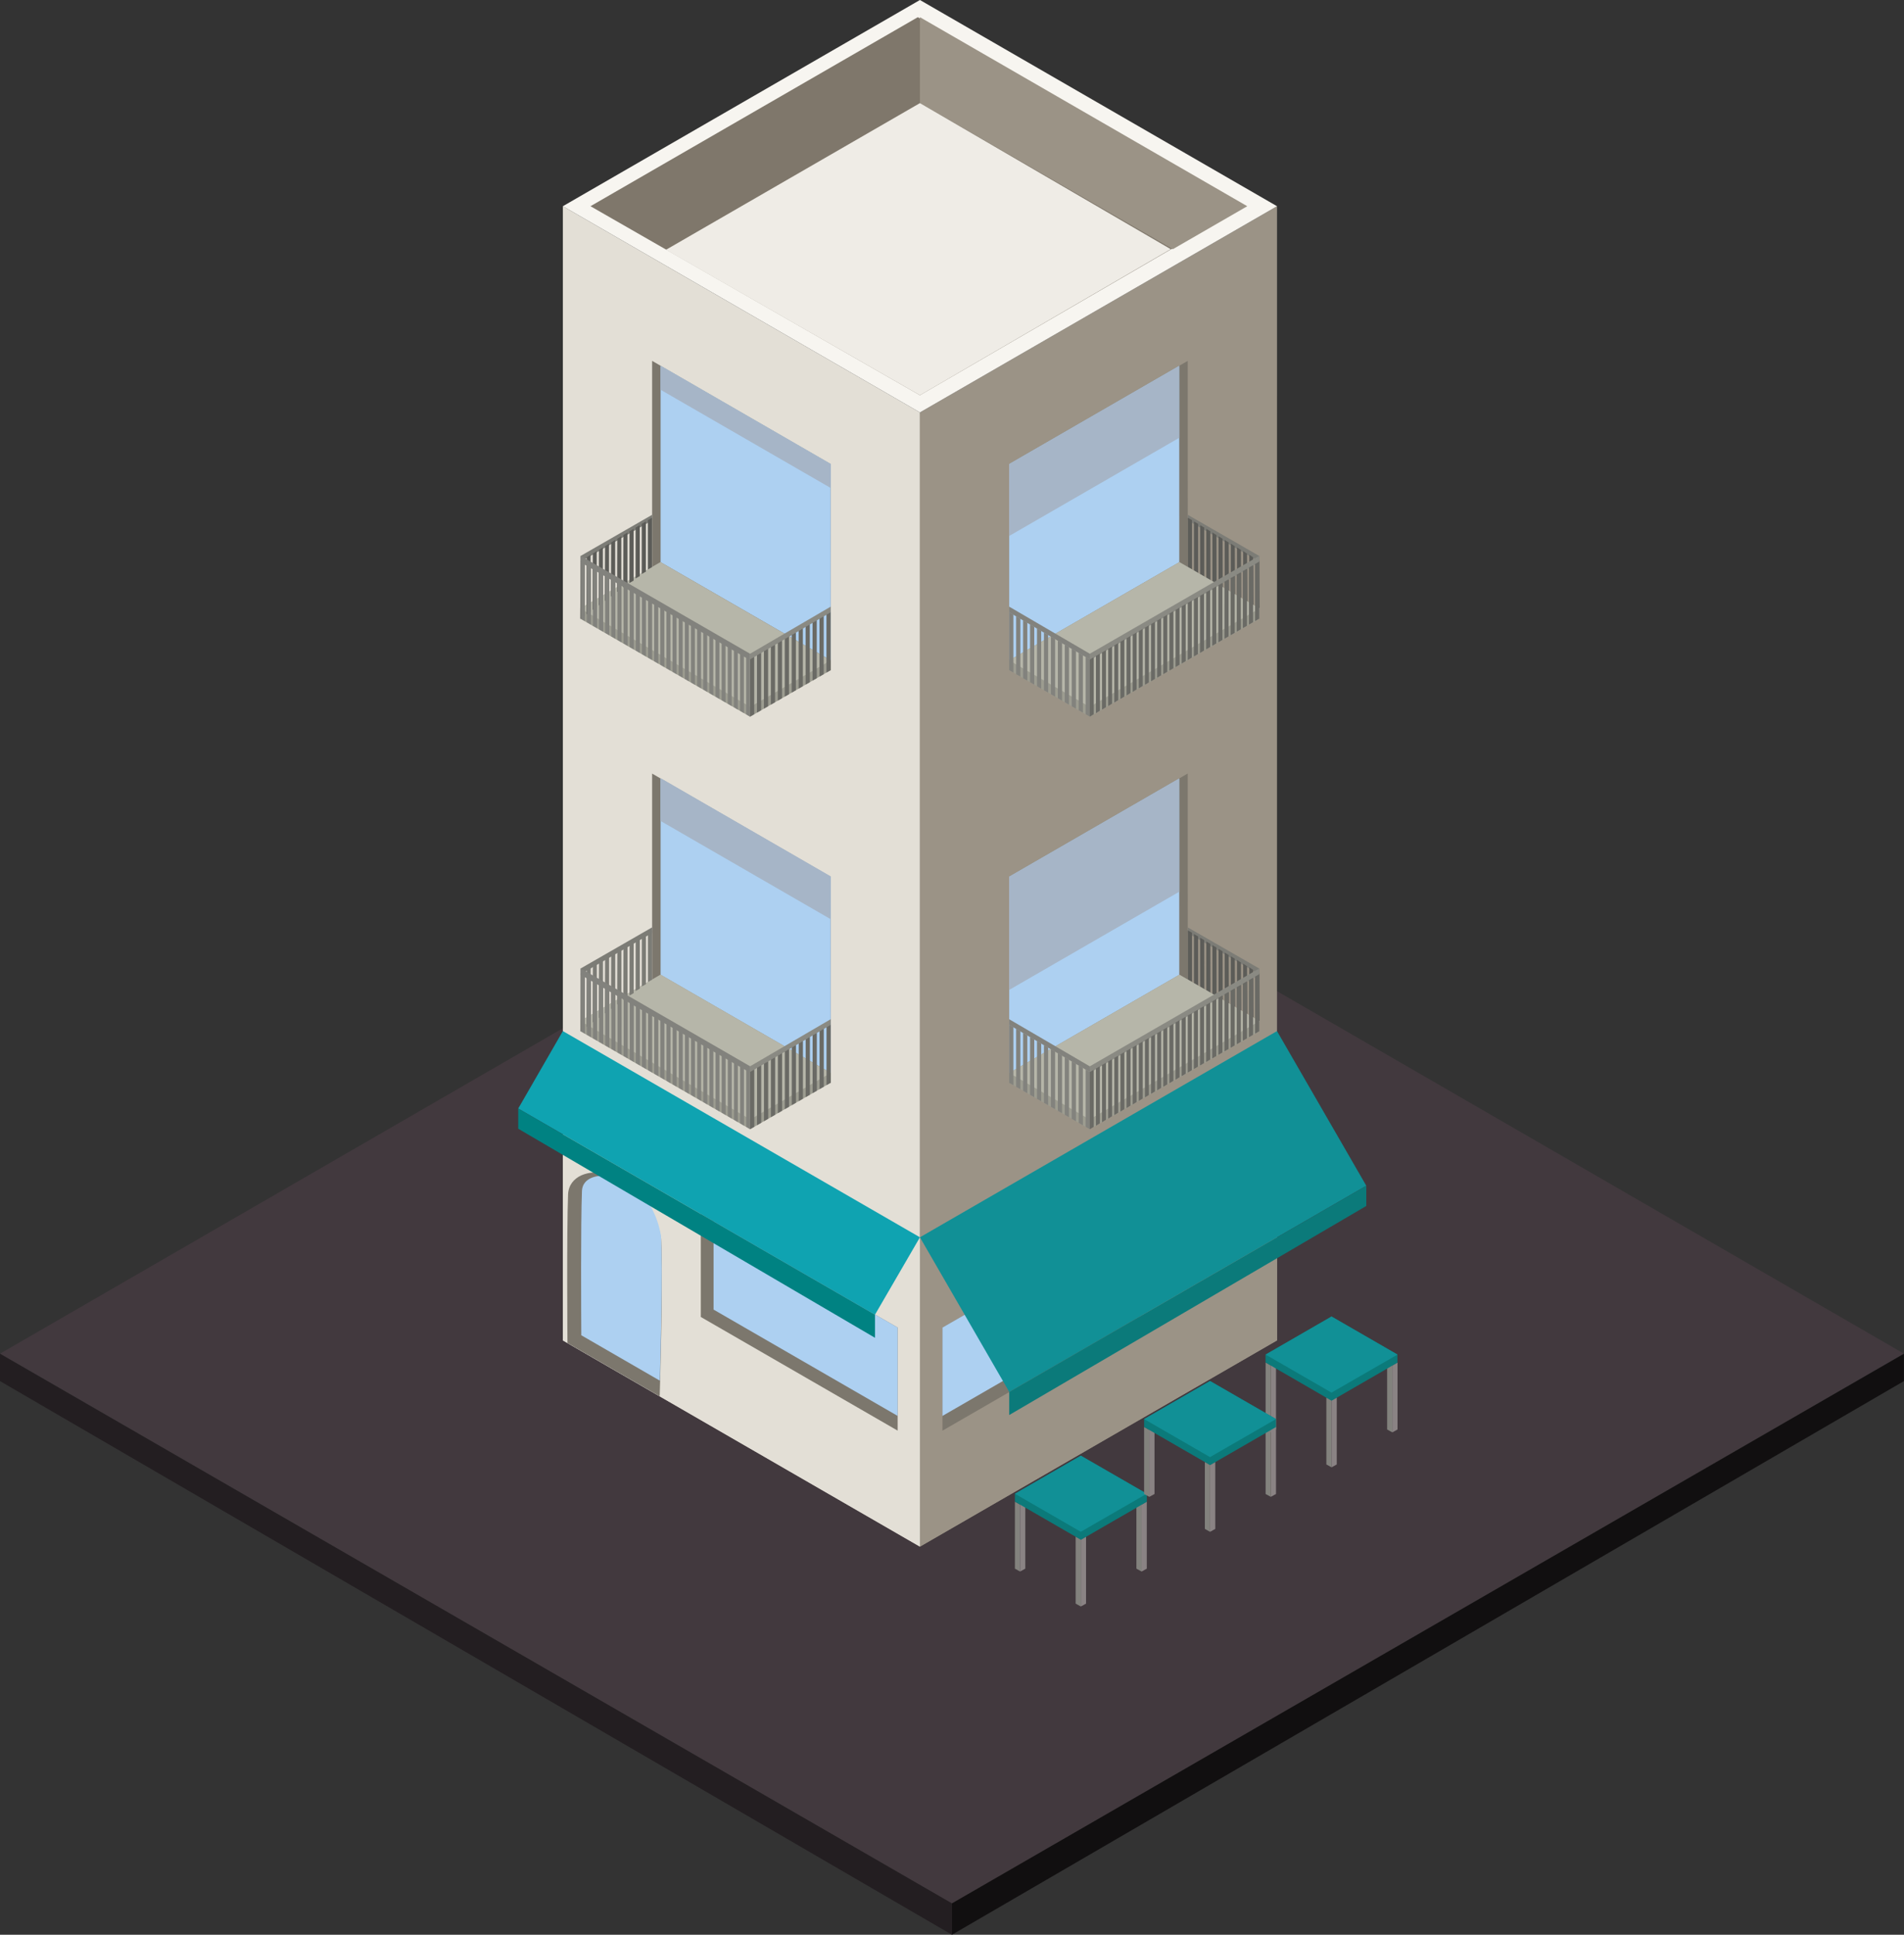 <svg xmlns="http://www.w3.org/2000/svg" viewBox="0 0 1096 1113.39"><rect x="0" y="0" width="1096" height="1113.39" fill="#333333" stroke="none"/><defs><style>.cls-1{fill:#42393e;}.cls-2{fill:#110f10;}.cls-3{fill:#231e21;}.cls-4{fill:#82827d;}.cls-5{fill:#8a8384;}.cls-6{fill:#0b7a7a;}.cls-7{fill:#119096;}.cls-8{fill:#e3dfd6;}.cls-9{fill:#9b9386;}.cls-10{fill:#f7f5f0;}.cls-11{fill:#7f776b;}.cls-12{fill:#efece6;}.cls-13{fill:#7c776d;}.cls-14{fill:#add0f1;}.cls-15{fill:#0fa3b1;}.cls-16{fill:#008282;}.cls-17{fill:none;}.cls-18{fill:#7c7c76;}.cls-19{fill:#5c5c58;}.cls-20{fill:#9c9c90;}.cls-21{fill:#b6b6a9;}.cls-22{fill:#8a8a83;}.cls-23{fill:#6a6a65;}.cls-24{fill:#a6b5c7;}</style></defs><title>5Asset 2</title><g id="Layer_2" data-name="Layer 2"><g id="Layer_1-2" data-name="Layer 1"><g id="Layer_2-2" data-name="Layer 2"><g id="Layer_1-2-2" data-name="Layer 1-2"><path class="cls-1" d="M548,1095.42,1096,779Q822,620.66,548,462.24L0,779Z"/><polygon class="cls-2" points="1095.96 779.04 547.97 1095.34 547.97 1113.39 1095.96 794.78 1095.96 779.04"/><polygon class="cls-3" points="0 779.04 547.97 1095.34 547.97 1113.39 0 794.78 0 779.04"/><polygon class="cls-4" points="731.52 824.29 728.52 822.63 728.52 784.04 731.52 785.77 731.52 824.29"/><polygon class="cls-5" points="731.52 824.29 734.51 822.63 734.51 784.04 731.52 785.77 731.52 824.29"/><polygon class="cls-4" points="766.49 844.41 763.5 842.75 763.5 804.16 766.49 805.89 766.49 844.41"/><polygon class="cls-5" points="766.49 844.41 769.48 842.75 769.48 804.16 766.49 805.89 766.49 844.41"/><polygon class="cls-4" points="801.47 824.29 798.47 822.63 798.47 784.04 801.47 785.77 801.47 824.29"/><polygon class="cls-5" points="801.47 824.29 804.46 822.63 804.46 784.04 801.47 785.77 801.47 824.29"/><path class="cls-6" d="M766.47,757.61l-38,21.93v4.52l38,22,37.93-21.9v-4.6Z"/><polygon class="cls-7" points="728.52 779.52 766.47 757.61 804.46 779.51 766.45 801.41 728.52 779.52"/><polygon class="cls-8" points="324 118.67 324 771.37 529.54 890.04 529.54 237.34 324 118.67"/><polygon class="cls-9" points="529.54 237.34 735.09 118.67 735.08 771.37 529.54 890.04 529.54 237.34"/><polygon class="cls-10" points="324 118.67 529.54 0 735.09 118.67 529.54 237.34 324 118.67"/><polygon class="cls-11" points="339.9 118.67 528.32 9.89 716.74 118.67 529.54 227.45 339.9 118.67"/><polygon class="cls-9" points="529.54 9.89 529.54 59.34 675.14 143.39 717.96 118.67 529.54 9.89"/><polygon class="cls-12" points="529.54 59.34 383.34 143.75 529.54 227.45 673.91 143.39 529.54 59.34"/><polygon class="cls-8" points="324 593.36 324 771.37 529.54 890.04 529.54 712.03 324 593.36"/><path class="cls-13" d="M379.73,803.53s2.1-65.25.84-90.7C373,669.12,327.84,666.44,327,687.38c-.84,21.41-.35,85.5-.35,85.5Z"/><path class="cls-14" d="M334.62,768.41c-.07-11.67-.36-64.23.37-83,.25-6.5,6.45-8.81,12.15-8.81,13.14,0,29.16,10.81,33.36,34.55,1,20.32-.17,66.14-.66,83.39Z"/><polygon class="cls-9" points="529.54 890.04 529.54 712.03 735.08 593.36 735.08 771.37 529.54 890.04"/><polygon class="cls-13" points="655.79 698.67 655.79 757.91 542.5 823.32 542.5 763.98 655.79 698.67"/><polygon class="cls-14" points="648.45 753.66 648.45 702.9 542.5 763.98 542.5 814.83 648.45 753.66"/><polygon class="cls-7" points="529.54 712.03 735.08 593.36 786.48 682.36 580.95 801.01 529.54 712.03"/><polygon class="cls-6" points="786.48 682.36 580.95 801.01 580.95 814.3 786.48 694 786.48 682.36"/><polygon class="cls-13" points="403.41 698.64 403.41 757.88 516.7 823.28 516.7 763.95 403.41 698.64"/><polygon class="cls-14" points="410.75 753.63 410.75 702.87 516.7 763.94 516.7 814.81 410.75 753.63"/><polygon class="cls-15" points="529.54 712.03 324 593.36 298.31 637.92 503.67 756.56 529.54 712.03"/><polygon class="cls-16" points="298.31 637.92 503.67 756.56 503.67 769.86 298.31 649.55 298.31 637.92"/><polygon class="cls-4" points="587.2 904.37 584.21 902.72 584.21 864.13 587.2 865.86 587.2 904.37"/><polygon class="cls-5" points="587.2 904.37 590.19 902.72 590.19 864.13 587.2 865.86 587.2 904.37"/><polygon class="cls-4" points="622.17 924.49 619.18 922.84 619.18 884.24 622.17 885.98 622.17 924.49"/><polygon class="cls-5" points="622.17 924.49 625.16 922.84 625.16 884.24 622.17 885.98 622.17 924.49"/><polygon class="cls-4" points="657.14 904.37 654.15 902.72 654.15 864.13 657.14 865.86 657.14 904.37"/><polygon class="cls-5" points="657.14 904.37 660.13 902.72 660.13 864.13 657.14 865.86 657.14 904.37"/><path class="cls-6" d="M622.15,837.69l-37.94,21.94v4.52l38,21.94,37.93-21.89v-4.61Z"/><polygon class="cls-7" points="584.21 859.61 622.15 837.69 660.13 859.59 622.13 881.5 584.21 859.61"/><polygon class="cls-4" points="661.58 861.39 658.58 859.75 658.58 821.15 661.58 822.88 661.58 861.39"/><polygon class="cls-5" points="661.58 861.39 664.57 859.75 664.57 821.15 661.58 822.88 661.58 861.39"/><polygon class="cls-4" points="696.55 881.52 693.55 879.86 693.55 841.27 696.55 843.01 696.55 881.52"/><polygon class="cls-5" points="696.55 881.52 699.54 879.86 699.54 841.27 696.55 843.01 696.55 881.52"/><polygon class="cls-4" points="731.52 861.39 728.52 859.75 728.52 821.15 731.52 822.88 731.52 861.39"/><polygon class="cls-5" points="731.52 861.39 734.51 859.75 734.51 821.15 731.52 822.88 731.52 861.39"/><path class="cls-6" d="M696.52,794.72l-37.94,21.93v4.53l38,21.93,37.92-21.89v-4.6Z"/><polygon class="cls-7" points="658.58 816.63 696.52 794.72 734.51 816.62 696.51 838.53 658.58 816.63"/><polygon class="cls-13" points="375.38 207.67 375.38 326.38 478.21 385.63 478.16 267.01 375.38 207.67"/><polygon class="cls-14" points="380.27 323.56 380.26 210.51 478.15 267.03 478.2 379.99 380.27 323.56"/><polygon class="cls-13" points="375.38 445.18 375.38 563.88 478.21 623.13 478.16 504.52 375.38 445.18"/><polygon class="cls-14" points="380.27 561.06 380.26 448.01 478.15 504.53 478.2 617.49 380.27 561.06"/><polygon class="cls-13" points="580.91 267.02 683.68 207.68 683.72 326.35 580.91 385.69 580.91 267.02"/><polygon class="cls-14" points="580.91 267.08 678.79 210.56 678.82 323.59 580.91 380.1 580.91 267.08"/><polygon class="cls-13" points="580.91 504.49 683.68 445.14 683.72 563.82 580.91 623.16 580.91 504.49"/><polygon class="cls-14" points="580.91 504.54 678.79 448.03 678.82 561.05 580.91 617.57 580.91 504.54"/><line class="cls-17" x1="684.93" y1="310.31" x2="728.93" y2="335.87"/><line class="cls-17" x1="651.61" y1="424.72" x2="693.31" y2="453.97"/><polygon class="cls-18" points="683.7 296.25 724.88 319.94 724.89 323.22 683.7 299.5 683.7 296.25"/><polygon class="cls-19" points="722.66 321.37 724.88 322.88 725.08 356.14 722.66 354.75 722.66 321.37"/><polygon class="cls-19" points="719.12 319.24 721.36 320.74 721.54 353.56 719.12 352.17 719.12 319.24"/><polygon class="cls-19" points="715.58 317.11 717.84 318.6 718 350.97 715.58 349.59 715.58 317.11"/><polygon class="cls-19" points="712.05 314.98 714.32 316.46 714.46 348.39 712.05 347.01 712.05 314.98"/><polygon class="cls-19" points="708.51 312.85 710.8 314.32 710.92 345.81 708.51 344.43 708.51 312.85"/><polygon class="cls-19" points="704.97 310.72 707.28 312.18 707.39 343.23 704.97 341.86 704.97 310.72"/><polygon class="cls-19" points="701.43 308.59 703.76 310.04 703.85 340.65 701.43 339.28 701.43 308.59"/><polygon class="cls-19" points="697.9 306.46 700.24 307.9 700.31 338.07 697.9 336.7 697.9 306.46"/><polygon class="cls-19" points="694.36 304.33 696.72 305.76 696.77 335.49 694.36 334.12 694.36 304.33"/><polygon class="cls-19" points="690.82 302.2 693.2 303.62 693.24 332.9 690.82 331.54 690.82 302.2"/><polygon class="cls-19" points="687.28 300.07 689.68 301.48 689.7 330.32 687.28 328.96 687.28 300.07"/><polygon class="cls-19" points="683.75 297.95 686.16 299.34 686.16 327.74 683.75 326.39 683.75 297.95"/><polygon class="cls-20" points="678.89 323.5 580.91 380.05 580.91 385.65 627.34 412.43 725.05 356.02 725.05 350.15 678.89 323.5"/><polygon class="cls-21" points="580.91 380.05 678.89 323.5 725.05 350.15 627.2 406.76 580.91 380.05"/><polygon class="cls-4" points="580.91 349.1 627.33 376.21 627.34 379.51 580.91 352.36 580.91 349.1"/><polygon class="cls-4" points="624.93 378.01 627.34 379.41 627.34 412.43 624.93 411.04 624.93 378.01"/><polygon class="cls-4" points="620.93 375.67 623.34 377.07 623.34 410.12 620.93 408.74 620.93 375.67"/><polygon class="cls-4" points="616.93 373.33 619.34 374.73 619.34 407.82 616.93 406.43 616.93 373.33"/><polygon class="cls-4" points="612.93 370.99 615.34 372.39 615.34 405.51 612.93 404.13 612.93 370.99"/><polygon class="cls-4" points="608.93 368.65 611.34 370.05 611.34 403.2 608.93 401.82 608.93 368.65"/><polygon class="cls-4" points="604.93 366.31 607.34 367.71 607.34 400.89 604.93 399.52 604.93 366.31"/><polygon class="cls-4" points="600.93 363.97 603.34 365.37 603.34 398.59 600.93 397.22 600.93 363.97"/><polygon class="cls-4" points="596.93 361.63 599.34 363.03 599.34 396.28 596.93 394.91 596.93 361.63"/><polygon class="cls-4" points="592.93 359.29 595.34 360.69 595.34 393.97 592.93 392.61 592.93 359.29"/><polygon class="cls-4" points="588.93 356.95 591.34 358.35 591.34 391.67 588.93 390.3 588.93 356.95"/><polygon class="cls-4" points="584.93 354.61 587.34 356.01 587.34 389.36 584.93 388 584.93 354.61"/><polygon class="cls-4" points="580.93 352.26 583.34 353.67 583.34 387.05 580.93 385.69 580.93 352.26"/><polygon class="cls-22" points="627.34 379.88 724.86 323.58 724.86 319.9 627.34 376.2 627.34 379.88"/><line class="cls-17" x1="723.65" y1="340.3" x2="623.09" y2="398.19"/><polygon class="cls-23" points="722.45 324.57 722.45 357.42 724.86 356.02 724.86 323.19 722.45 324.57"/><polygon class="cls-23" points="718.93 326.6 718.92 359.46 721.33 358.06 721.33 325.23 718.93 326.6"/><polygon class="cls-23" points="715.4 328.64 715.4 361.49 717.8 360.1 717.8 327.27 715.4 328.64"/><polygon class="cls-23" points="711.88 330.67 711.88 363.53 714.28 362.13 714.28 329.31 711.88 330.67"/><polygon class="cls-23" points="708.36 332.71 708.36 365.57 710.75 364.17 710.75 331.34 708.36 332.71"/><polygon class="cls-23" points="704.84 334.74 704.83 367.61 707.22 366.21 707.22 333.38 704.84 334.74"/><polygon class="cls-23" points="701.31 336.78 701.31 369.64 703.69 368.25 703.69 335.42 701.31 336.78"/><polygon class="cls-23" points="697.79 338.81 697.79 371.68 700.16 370.28 700.16 337.45 697.79 338.81"/><polygon class="cls-23" points="694.27 340.85 694.26 373.72 696.63 372.32 696.63 339.49 694.27 340.85"/><polygon class="cls-23" points="690.75 342.88 690.74 375.76 693.1 374.36 693.1 341.53 690.75 342.88"/><polygon class="cls-23" points="687.22 344.92 687.22 377.79 689.57 376.4 689.57 343.57 687.22 344.92"/><polygon class="cls-23" points="683.7 346.95 683.7 379.83 686.04 378.43 686.04 345.61 683.7 346.95"/><polygon class="cls-23" points="680.18 348.99 680.17 381.87 682.52 380.47 682.52 347.64 680.18 348.99"/><polygon class="cls-23" points="676.65 351.02 676.65 383.91 678.99 382.51 678.99 349.68 676.65 351.02"/><polygon class="cls-23" points="673.13 353.06 673.13 385.94 675.46 384.55 675.46 351.72 673.13 353.06"/><polygon class="cls-23" points="669.61 355.09 669.61 387.98 671.93 386.58 671.93 353.76 669.61 355.09"/><polygon class="cls-23" points="666.09 357.12 666.09 390.02 668.4 388.62 668.4 355.79 666.09 357.12"/><polygon class="cls-23" points="662.57 359.16 662.56 392.06 664.87 390.66 664.87 357.83 662.57 359.16"/><polygon class="cls-23" points="659.04 361.19 659.04 394.09 661.34 392.7 661.34 359.87 659.04 361.19"/><polygon class="cls-23" points="655.52 363.23 655.52 396.13 657.81 394.73 657.81 361.91 655.52 363.23"/><polygon class="cls-23" points="652 365.26 652 398.17 654.28 396.77 654.28 363.94 652 365.26"/><polygon class="cls-23" points="648.47 367.3 648.47 400.21 650.76 398.81 650.76 365.98 648.47 367.3"/><polygon class="cls-23" points="644.95 369.33 644.95 402.24 647.23 400.85 647.23 368.02 644.95 369.33"/><polygon class="cls-23" points="641.43 371.37 641.43 404.28 643.7 402.88 643.7 370.06 641.43 371.37"/><polygon class="cls-23" points="637.91 373.4 637.91 406.32 640.17 404.92 640.17 372.1 637.91 373.4"/><polygon class="cls-23" points="634.38 375.44 634.38 408.36 636.64 406.96 636.64 374.13 634.38 375.44"/><polygon class="cls-23" points="630.86 377.47 630.86 410.39 633.11 409 633.11 376.17 630.86 377.47"/><polygon class="cls-23" points="627.34 379.51 627.34 412.43 629.58 411.03 629.58 378.21 627.34 379.51"/><polygon class="cls-20" points="380.19 323.5 478.17 380.05 478.17 385.65 431.74 412.43 334.02 356.02 334.02 350.15 380.19 323.5"/><polygon class="cls-21" points="478.17 380.05 380.19 323.5 334.02 350.15 431.88 406.76 478.17 380.05"/><polygon class="cls-18" points="375.38 296.25 334.2 319.94 334.19 323.22 375.38 299.5 375.38 296.25"/><polygon class="cls-19" points="336.42 321.37 334.2 322.88 334.01 356.14 336.42 354.75 336.42 321.37"/><polygon class="cls-19" points="339.96 319.24 337.72 320.74 337.55 353.56 339.96 352.17 339.96 319.24"/><polygon class="cls-19" points="343.5 317.11 341.24 318.6 341.09 350.97 343.5 349.59 343.5 317.11"/><polygon class="cls-19" points="347.03 314.98 344.76 316.46 344.62 348.39 347.03 347.01 347.03 314.98"/><polygon class="cls-19" points="350.57 312.85 348.28 314.32 348.16 345.81 350.57 344.43 350.57 312.85"/><polygon class="cls-19" points="354.11 310.72 351.8 312.18 351.7 343.23 354.11 341.86 354.11 310.72"/><polygon class="cls-19" points="357.64 308.59 355.32 310.04 355.24 340.65 357.64 339.28 357.64 308.59"/><polygon class="cls-19" points="361.18 306.46 358.84 307.9 358.77 338.07 361.18 336.7 361.18 306.46"/><polygon class="cls-19" points="364.72 304.33 362.36 305.76 362.31 335.49 364.72 334.12 364.72 304.33"/><polygon class="cls-19" points="368.26 302.2 365.88 303.62 365.85 332.9 368.26 331.54 368.26 302.2"/><polygon class="cls-19" points="371.8 300.07 369.4 301.48 369.39 330.32 371.8 328.96 371.8 300.07"/><polygon class="cls-19" points="375.33 297.95 372.92 299.34 372.92 327.74 375.33 326.39 375.33 297.95"/><polygon class="cls-22" points="478.17 349.1 431.75 376.21 431.74 379.51 478.17 352.36 478.17 349.1"/><polygon class="cls-23" points="434.15 378.01 431.74 379.41 431.74 412.43 434.15 411.04 434.15 378.01"/><polygon class="cls-23" points="438.15 375.67 435.74 377.07 435.74 410.12 438.15 408.74 438.15 375.67"/><polygon class="cls-23" points="442.15 373.33 439.74 374.73 439.74 407.82 442.15 406.43 442.15 373.33"/><polygon class="cls-23" points="446.15 370.99 443.74 372.39 443.74 405.51 446.15 404.13 446.15 370.99"/><polygon class="cls-23" points="450.15 368.65 447.74 370.05 447.74 403.2 450.15 401.82 450.15 368.65"/><polygon class="cls-23" points="454.15 366.31 451.73 367.71 451.73 400.89 454.15 399.52 454.15 366.31"/><polygon class="cls-23" points="458.15 363.97 455.73 365.37 455.73 398.59 458.15 397.22 458.15 363.97"/><polygon class="cls-23" points="462.15 361.63 459.73 363.03 459.73 396.28 462.15 394.91 462.15 361.63"/><polygon class="cls-23" points="466.15 359.29 463.73 360.69 463.73 393.97 466.15 392.61 466.15 359.29"/><polygon class="cls-23" points="470.15 356.95 467.73 358.35 467.73 391.67 470.15 390.3 470.15 356.95"/><polygon class="cls-23" points="474.15 354.61 471.73 356.01 471.73 389.36 474.15 388 474.15 354.61"/><polygon class="cls-23" points="478.15 352.26 475.73 353.67 475.73 387.05 478.15 385.69 478.15 352.26"/><polygon class="cls-4" points="431.74 379.88 334.22 323.58 334.22 319.9 431.74 376.2 431.74 379.88"/><line class="cls-17" x1="335.42" y1="340.3" x2="435.99" y2="398.19"/><polygon class="cls-4" points="336.63 324.57 336.63 357.42 334.22 356.02 334.22 323.19 336.63 324.57"/><polygon class="cls-4" points="340.15 326.6 340.16 359.46 337.75 358.06 337.75 325.23 340.15 326.6"/><polygon class="cls-4" points="343.67 328.64 343.68 361.49 341.27 360.1 341.27 327.27 343.67 328.64"/><polygon class="cls-4" points="347.2 330.67 347.2 363.53 344.8 362.13 344.8 329.31 347.2 330.67"/><polygon class="cls-4" points="350.72 332.71 350.72 365.57 348.33 364.17 348.33 331.34 350.72 332.71"/><polygon class="cls-4" points="354.24 334.74 354.25 367.61 351.86 366.21 351.86 333.38 354.24 334.74"/><polygon class="cls-4" points="357.76 336.78 357.77 369.64 355.39 368.25 355.39 335.42 357.76 336.78"/><polygon class="cls-4" points="361.29 338.81 361.29 371.68 358.92 370.28 358.92 337.45 361.29 338.81"/><polygon class="cls-4" points="364.81 340.85 364.81 373.72 362.45 372.32 362.45 339.49 364.81 340.85"/><polygon class="cls-4" points="368.33 342.88 368.33 375.76 365.98 374.36 365.98 341.53 368.33 342.88"/><polygon class="cls-4" points="371.85 344.92 371.86 377.79 369.51 376.4 369.51 343.57 371.85 344.92"/><polygon class="cls-4" points="375.38 346.95 375.38 379.83 373.04 378.43 373.04 345.61 375.38 346.95"/><polygon class="cls-4" points="378.9 348.99 378.9 381.87 376.56 380.47 376.56 347.64 378.9 348.99"/><polygon class="cls-4" points="382.42 351.02 382.42 383.91 380.09 382.51 380.09 349.68 382.42 351.02"/><polygon class="cls-4" points="385.94 353.06 385.95 385.94 383.62 384.55 383.62 351.72 385.94 353.06"/><polygon class="cls-4" points="389.47 355.09 389.47 387.98 387.15 386.58 387.15 353.76 389.47 355.09"/><polygon class="cls-4" points="392.99 357.12 392.99 390.02 390.68 388.62 390.68 355.79 392.99 357.12"/><polygon class="cls-4" points="396.51 359.16 396.51 392.06 394.21 390.66 394.21 357.83 396.51 359.16"/><polygon class="cls-4" points="400.03 361.19 400.04 394.09 397.74 392.7 397.74 359.87 400.03 361.19"/><polygon class="cls-4" points="403.56 363.23 403.56 396.13 401.27 394.73 401.27 361.91 403.56 363.23"/><polygon class="cls-4" points="407.08 365.26 407.08 398.17 404.8 396.77 404.8 363.94 407.08 365.26"/><polygon class="cls-4" points="410.6 367.3 410.6 400.21 408.32 398.81 408.32 365.98 410.6 367.3"/><polygon class="cls-4" points="414.12 369.33 414.12 402.24 411.85 400.85 411.85 368.02 414.12 369.33"/><polygon class="cls-4" points="417.65 371.37 417.65 404.28 415.38 402.88 415.38 370.06 417.65 371.37"/><polygon class="cls-4" points="421.17 373.4 421.17 406.32 418.91 404.92 418.91 372.1 421.17 373.4"/><polygon class="cls-4" points="424.69 375.44 424.69 408.36 422.44 406.96 422.44 374.13 424.69 375.44"/><polygon class="cls-4" points="428.21 377.47 428.21 410.39 425.97 409 425.97 376.17 428.21 377.47"/><polygon class="cls-4" points="431.74 379.51 431.74 412.43 429.5 411.03 429.5 378.21 431.74 379.51"/><polygon class="cls-20" points="380.23 560.9 478.21 617.46 478.21 623.05 431.78 649.83 334.06 593.42 334.06 587.55 380.23 560.9"/><polygon class="cls-21" points="478.21 617.46 380.23 560.9 334.06 587.55 431.92 644.16 478.21 617.46"/><polygon class="cls-18" points="375.41 533.65 334.23 557.33 334.22 560.63 375.41 536.9 375.41 533.65"/><polygon class="cls-18" points="336.46 558.77 334.23 560.28 334.05 593.54 336.46 592.14 336.46 558.77"/><polygon class="cls-18" points="340 556.64 337.75 558.14 337.58 590.96 340 589.57 340 556.64"/><polygon class="cls-18" points="343.54 554.51 341.27 556 341.12 588.38 343.54 586.99 343.54 554.51"/><polygon class="cls-18" points="347.07 552.38 344.79 553.86 344.66 585.79 347.07 584.41 347.07 552.38"/><polygon class="cls-18" points="350.61 550.25 348.31 551.72 348.2 583.21 350.61 581.83 350.61 550.25"/><polygon class="cls-18" points="354.15 548.12 351.83 549.58 351.73 580.63 354.15 579.25 354.15 548.12"/><polygon class="cls-18" points="357.69 545.99 355.36 547.44 355.27 578.05 357.69 576.68 357.69 545.99"/><polygon class="cls-18" points="361.22 543.86 358.88 545.3 358.81 575.47 361.22 574.1 361.22 543.86"/><polygon class="cls-18" points="364.76 541.73 362.4 543.16 362.35 572.89 364.76 571.52 364.76 541.73"/><polygon class="cls-18" points="368.3 539.61 365.92 541.02 365.88 570.3 368.3 568.94 368.3 539.61"/><polygon class="cls-18" points="371.83 537.48 369.44 538.88 369.42 567.72 371.83 566.37 371.83 537.48"/><polygon class="cls-18" points="375.37 535.35 372.96 536.75 372.96 565.14 375.37 563.79 375.37 535.35"/><polygon class="cls-22" points="478.21 586.5 431.78 613.62 431.78 616.91 478.21 589.76 478.21 586.5"/><polygon class="cls-23" points="434.19 615.41 431.78 616.81 431.78 649.83 434.19 648.44 434.19 615.41"/><polygon class="cls-23" points="438.19 613.07 435.78 614.47 435.78 647.52 438.19 646.14 438.19 613.07"/><polygon class="cls-23" points="442.19 610.73 439.77 612.13 439.77 645.22 442.19 643.83 442.19 610.73"/><polygon class="cls-23" points="446.19 608.39 443.77 609.79 443.77 642.91 446.19 641.53 446.19 608.39"/><polygon class="cls-23" points="450.19 606.05 447.77 607.45 447.77 640.6 450.19 639.23 450.19 606.05"/><polygon class="cls-23" points="454.19 603.71 451.77 605.11 451.77 638.3 454.19 636.92 454.19 603.71"/><polygon class="cls-23" points="458.19 601.37 455.77 602.77 455.77 635.99 458.19 634.62 458.19 601.37"/><polygon class="cls-23" points="462.19 599.03 459.77 600.43 459.77 633.68 462.19 632.31 462.19 599.03"/><polygon class="cls-23" points="466.19 596.69 463.77 598.09 463.77 631.38 466.19 630.01 466.19 596.69"/><polygon class="cls-23" points="470.19 594.35 467.77 595.75 467.77 629.07 470.19 627.7 470.19 594.35"/><polygon class="cls-23" points="474.19 592.01 471.77 593.41 471.77 626.76 474.19 625.4 474.19 592.01"/><polygon class="cls-23" points="478.19 589.67 475.77 591.07 475.77 624.45 478.19 623.1 478.19 589.67"/><polygon class="cls-4" points="431.78 617.28 334.26 560.98 334.26 557.29 431.78 613.6 431.78 617.28"/><line class="cls-17" x1="335.46" y1="577.7" x2="436.03" y2="635.59"/><polygon class="cls-4" points="336.67 561.97 336.67 594.82 334.26 593.42 334.26 560.59 336.67 561.97"/><polygon class="cls-4" points="340.19 564 340.2 596.86 337.79 595.46 337.79 562.63 340.19 564"/><polygon class="cls-4" points="343.71 566.04 343.72 598.89 341.31 597.49 341.31 564.67 343.71 566.04"/><polygon class="cls-4" points="347.23 568.07 347.24 600.93 344.84 599.53 344.84 566.71 347.23 568.07"/><polygon class="cls-4" points="350.76 570.11 350.76 602.97 348.37 601.57 348.37 568.74 350.76 570.11"/><polygon class="cls-4" points="354.28 572.14 354.29 605.01 351.9 603.61 351.9 570.78 354.28 572.14"/><polygon class="cls-4" points="357.8 574.18 357.81 607.04 355.43 605.64 355.43 572.82 357.8 574.18"/><polygon class="cls-4" points="361.32 576.21 361.33 609.08 358.96 607.68 358.96 574.86 361.32 576.21"/><polygon class="cls-4" points="364.85 578.25 364.85 611.12 362.49 609.72 362.49 576.89 364.85 578.25"/><polygon class="cls-4" points="368.37 580.28 368.37 613.16 366.02 611.76 366.02 578.93 368.37 580.28"/><polygon class="cls-4" points="371.89 582.32 371.9 615.19 369.55 613.79 369.55 580.97 371.89 582.32"/><polygon class="cls-4" points="375.41 584.35 375.42 617.23 373.07 615.83 373.07 583.01 375.41 584.35"/><polygon class="cls-4" points="378.94 586.39 378.94 619.27 376.6 617.87 376.6 585.04 378.94 586.39"/><polygon class="cls-4" points="382.46 588.42 382.46 621.31 380.13 619.91 380.13 587.08 382.46 588.42"/><polygon class="cls-4" points="385.98 590.46 385.99 623.35 383.66 621.95 383.66 589.12 385.98 590.46"/><polygon class="cls-4" points="389.5 592.49 389.51 625.38 387.19 623.98 387.19 591.16 389.5 592.49"/><polygon class="cls-4" points="393.03 594.52 393.03 627.42 390.72 626.02 390.72 593.2 393.03 594.52"/><polygon class="cls-4" points="396.55 596.56 396.55 629.46 394.25 628.06 394.25 595.23 396.55 596.56"/><polygon class="cls-4" points="400.07 598.6 400.07 631.5 397.78 630.1 397.78 597.27 400.07 598.6"/><polygon class="cls-4" points="403.6 600.63 403.6 633.53 401.31 632.13 401.31 599.31 403.6 600.63"/><polygon class="cls-4" points="407.12 602.66 407.12 635.57 404.83 634.17 404.83 601.35 407.12 602.66"/><polygon class="cls-4" points="410.64 604.7 410.64 637.61 408.36 636.21 408.36 603.38 410.64 604.7"/><polygon class="cls-4" points="414.16 606.73 414.16 639.64 411.89 638.25 411.89 605.42 414.16 606.73"/><polygon class="cls-4" points="417.69 608.77 417.69 641.68 415.42 640.28 415.42 607.46 417.69 608.77"/><polygon class="cls-4" points="421.21 610.8 421.21 643.72 418.95 642.32 418.95 609.5 421.21 610.8"/><polygon class="cls-4" points="424.73 612.84 424.73 645.76 422.48 644.36 422.48 611.53 424.73 612.84"/><polygon class="cls-4" points="428.25 614.87 428.25 647.79 426.01 646.4 426.01 613.57 428.25 614.87"/><polygon class="cls-4" points="431.78 616.91 431.78 649.83 429.54 648.43 429.54 615.61 431.78 616.91"/><polygon class="cls-18" points="683.7 533.68 724.88 557.37 724.89 560.66 683.7 536.94 683.7 533.68"/><polygon class="cls-19" points="722.66 558.8 724.88 560.31 725.08 593.57 722.66 592.18 722.66 558.8"/><polygon class="cls-19" points="719.12 556.67 721.36 558.17 721.54 590.99 719.12 589.6 719.12 556.67"/><polygon class="cls-19" points="715.58 554.54 717.84 556.03 718 588.41 715.58 587.02 715.58 554.54"/><polygon class="cls-19" points="712.05 552.41 714.32 553.89 714.46 585.83 712.05 584.45 712.05 552.41"/><polygon class="cls-19" points="708.51 550.28 710.8 551.75 710.92 583.24 708.51 581.87 708.51 550.28"/><polygon class="cls-19" points="704.97 548.15 707.28 549.61 707.39 580.66 704.97 579.29 704.97 548.15"/><polygon class="cls-19" points="701.43 546.02 703.76 547.47 703.85 578.08 701.43 576.71 701.43 546.02"/><polygon class="cls-19" points="697.9 543.89 700.24 545.34 700.31 575.5 697.9 574.13 697.9 543.89"/><polygon class="cls-19" points="694.36 541.77 696.72 543.2 696.77 572.92 694.36 571.55 694.36 541.77"/><polygon class="cls-19" points="690.82 539.64 693.2 541.06 693.24 570.34 690.82 568.98 690.82 539.64"/><polygon class="cls-19" points="687.28 537.51 689.68 538.92 689.7 567.75 687.28 566.4 687.28 537.51"/><polygon class="cls-19" points="683.75 535.38 686.16 536.78 686.16 565.17 683.75 563.82 683.75 535.38"/><polygon class="cls-20" points="678.89 560.93 580.91 617.48 580.91 623.08 627.34 649.86 725.05 593.46 725.05 587.58 678.89 560.93"/><polygon class="cls-21" points="580.91 617.48 678.89 560.93 725.05 587.58 627.2 644.19 580.91 617.48"/><polygon class="cls-4" points="580.91 586.54 627.33 613.65 627.34 616.93 580.91 589.79 580.91 586.54"/><polygon class="cls-4" points="624.93 615.44 627.34 616.85 627.34 649.86 624.93 648.47 624.93 615.44"/><polygon class="cls-4" points="620.93 613.1 623.34 614.5 623.34 647.56 620.93 646.17 620.93 613.1"/><polygon class="cls-4" points="616.93 610.76 619.34 612.16 619.34 645.25 616.93 643.86 616.93 610.76"/><polygon class="cls-4" points="612.93 608.42 615.34 609.82 615.34 642.94 612.93 641.56 612.93 608.42"/><polygon class="cls-4" points="608.93 606.08 611.34 607.48 611.34 640.63 608.93 639.25 608.93 606.08"/><polygon class="cls-4" points="604.93 603.74 607.34 605.14 607.34 638.33 604.93 636.95 604.93 603.74"/><polygon class="cls-4" points="600.93 601.4 603.34 602.8 603.34 636.02 600.93 634.65 600.93 601.4"/><polygon class="cls-4" points="596.93 599.06 599.34 600.46 599.34 633.71 596.93 632.34 596.93 599.06"/><polygon class="cls-4" points="592.93 596.72 595.34 598.12 595.34 631.4 592.93 630.04 592.93 596.72"/><polygon class="cls-4" points="588.93 594.38 591.34 595.78 591.34 629.1 588.93 627.74 588.93 594.38"/><polygon class="cls-4" points="584.93 592.04 587.34 593.44 587.34 626.79 584.93 625.43 584.93 592.04"/><polygon class="cls-4" points="580.93 589.7 583.34 591.1 583.34 624.48 580.93 623.13 580.93 589.7"/><polygon class="cls-22" points="627.34 617.31 724.86 561.01 724.86 557.33 627.34 613.63 627.34 617.31"/><line class="cls-17" x1="723.65" y1="577.74" x2="623.09" y2="635.63"/><polygon class="cls-23" points="722.45 562 722.45 594.85 724.86 593.45 724.86 560.63 722.45 562"/><polygon class="cls-23" points="718.93 564.04 718.92 596.88 721.33 595.49 721.33 562.66 718.93 564.04"/><polygon class="cls-23" points="715.4 566.07 715.4 598.92 717.8 597.53 717.8 564.7 715.4 566.07"/><polygon class="cls-23" points="711.88 568.11 711.88 600.96 714.28 599.57 714.28 566.74 711.88 568.11"/><polygon class="cls-23" points="708.36 570.14 708.36 603 710.75 601.6 710.75 568.78 708.36 570.14"/><polygon class="cls-23" points="704.84 572.17 704.83 605.04 707.22 603.64 707.22 570.81 704.84 572.17"/><polygon class="cls-23" points="701.31 574.21 701.31 607.07 703.69 605.68 703.69 572.85 701.31 574.21"/><polygon class="cls-23" points="697.79 576.24 697.79 609.11 700.16 607.72 700.16 574.89 697.79 576.24"/><polygon class="cls-23" points="694.27 578.28 694.26 611.15 696.63 609.75 696.63 576.93 694.27 578.28"/><polygon class="cls-23" points="690.75 580.31 690.74 613.19 693.1 611.79 693.1 578.96 690.75 580.31"/><polygon class="cls-23" points="687.22 582.35 687.22 615.22 689.57 613.83 689.57 581 687.22 582.35"/><polygon class="cls-23" points="683.7 584.38 683.7 617.26 686.04 615.87 686.04 583.04 683.7 584.38"/><polygon class="cls-23" points="680.18 586.42 680.17 619.3 682.52 617.9 682.52 585.08 680.18 586.42"/><polygon class="cls-23" points="676.65 588.45 676.65 621.34 678.99 619.94 678.99 587.11 676.65 588.45"/><polygon class="cls-23" points="673.13 590.49 673.13 623.38 675.46 621.98 675.46 589.15 673.13 590.49"/><polygon class="cls-23" points="669.61 592.52 669.61 625.41 671.93 624.02 671.93 591.19 669.61 592.52"/><polygon class="cls-23" points="666.09 594.55 666.09 627.45 668.4 626.05 668.4 593.23 666.09 594.55"/><polygon class="cls-23" points="662.57 596.59 662.56 629.49 664.87 628.09 664.87 595.26 662.57 596.59"/><polygon class="cls-23" points="659.04 598.62 659.04 631.53 661.34 630.13 661.34 597.3 659.04 598.62"/><polygon class="cls-23" points="655.52 600.66 655.52 633.56 657.81 632.17 657.81 599.34 655.52 600.66"/><polygon class="cls-23" points="652 602.69 652 635.6 654.28 634.2 654.28 601.38 652 602.69"/><polygon class="cls-23" points="648.47 604.73 648.47 637.64 650.76 636.24 650.76 603.42 648.47 604.73"/><polygon class="cls-23" points="644.95 606.76 644.95 639.68 647.23 638.28 647.23 605.45 644.95 606.76"/><polygon class="cls-23" points="641.43 608.8 641.43 641.71 643.7 640.32 643.7 607.49 641.43 608.8"/><polygon class="cls-23" points="637.91 610.83 637.91 643.75 640.17 642.35 640.17 609.53 637.91 610.83"/><polygon class="cls-23" points="634.38 612.87 634.38 645.79 636.64 644.39 636.64 611.57 634.38 612.87"/><polygon class="cls-23" points="630.86 614.9 630.86 647.83 633.11 646.43 633.11 613.6 630.86 614.9"/><polygon class="cls-23" points="627.34 616.93 627.34 649.86 629.58 648.47 629.58 615.64 627.34 616.93"/><polygon class="cls-24" points="678.73 210.56 580.91 267.02 580.91 308.44 678.73 251.98 678.73 210.56"/><polygon class="cls-24" points="380.32 210.56 478.14 267.02 478.14 280.8 380.32 224.34 380.32 210.56"/><polygon class="cls-24" points="380.24 447.8 478.05 504.26 478.05 528.9 380.24 472.44 380.24 447.8"/><polygon class="cls-24" points="678.73 448.03 580.91 504.49 580.91 569.67 678.73 513.21 678.73 448.03"/></g></g></g></g></svg>